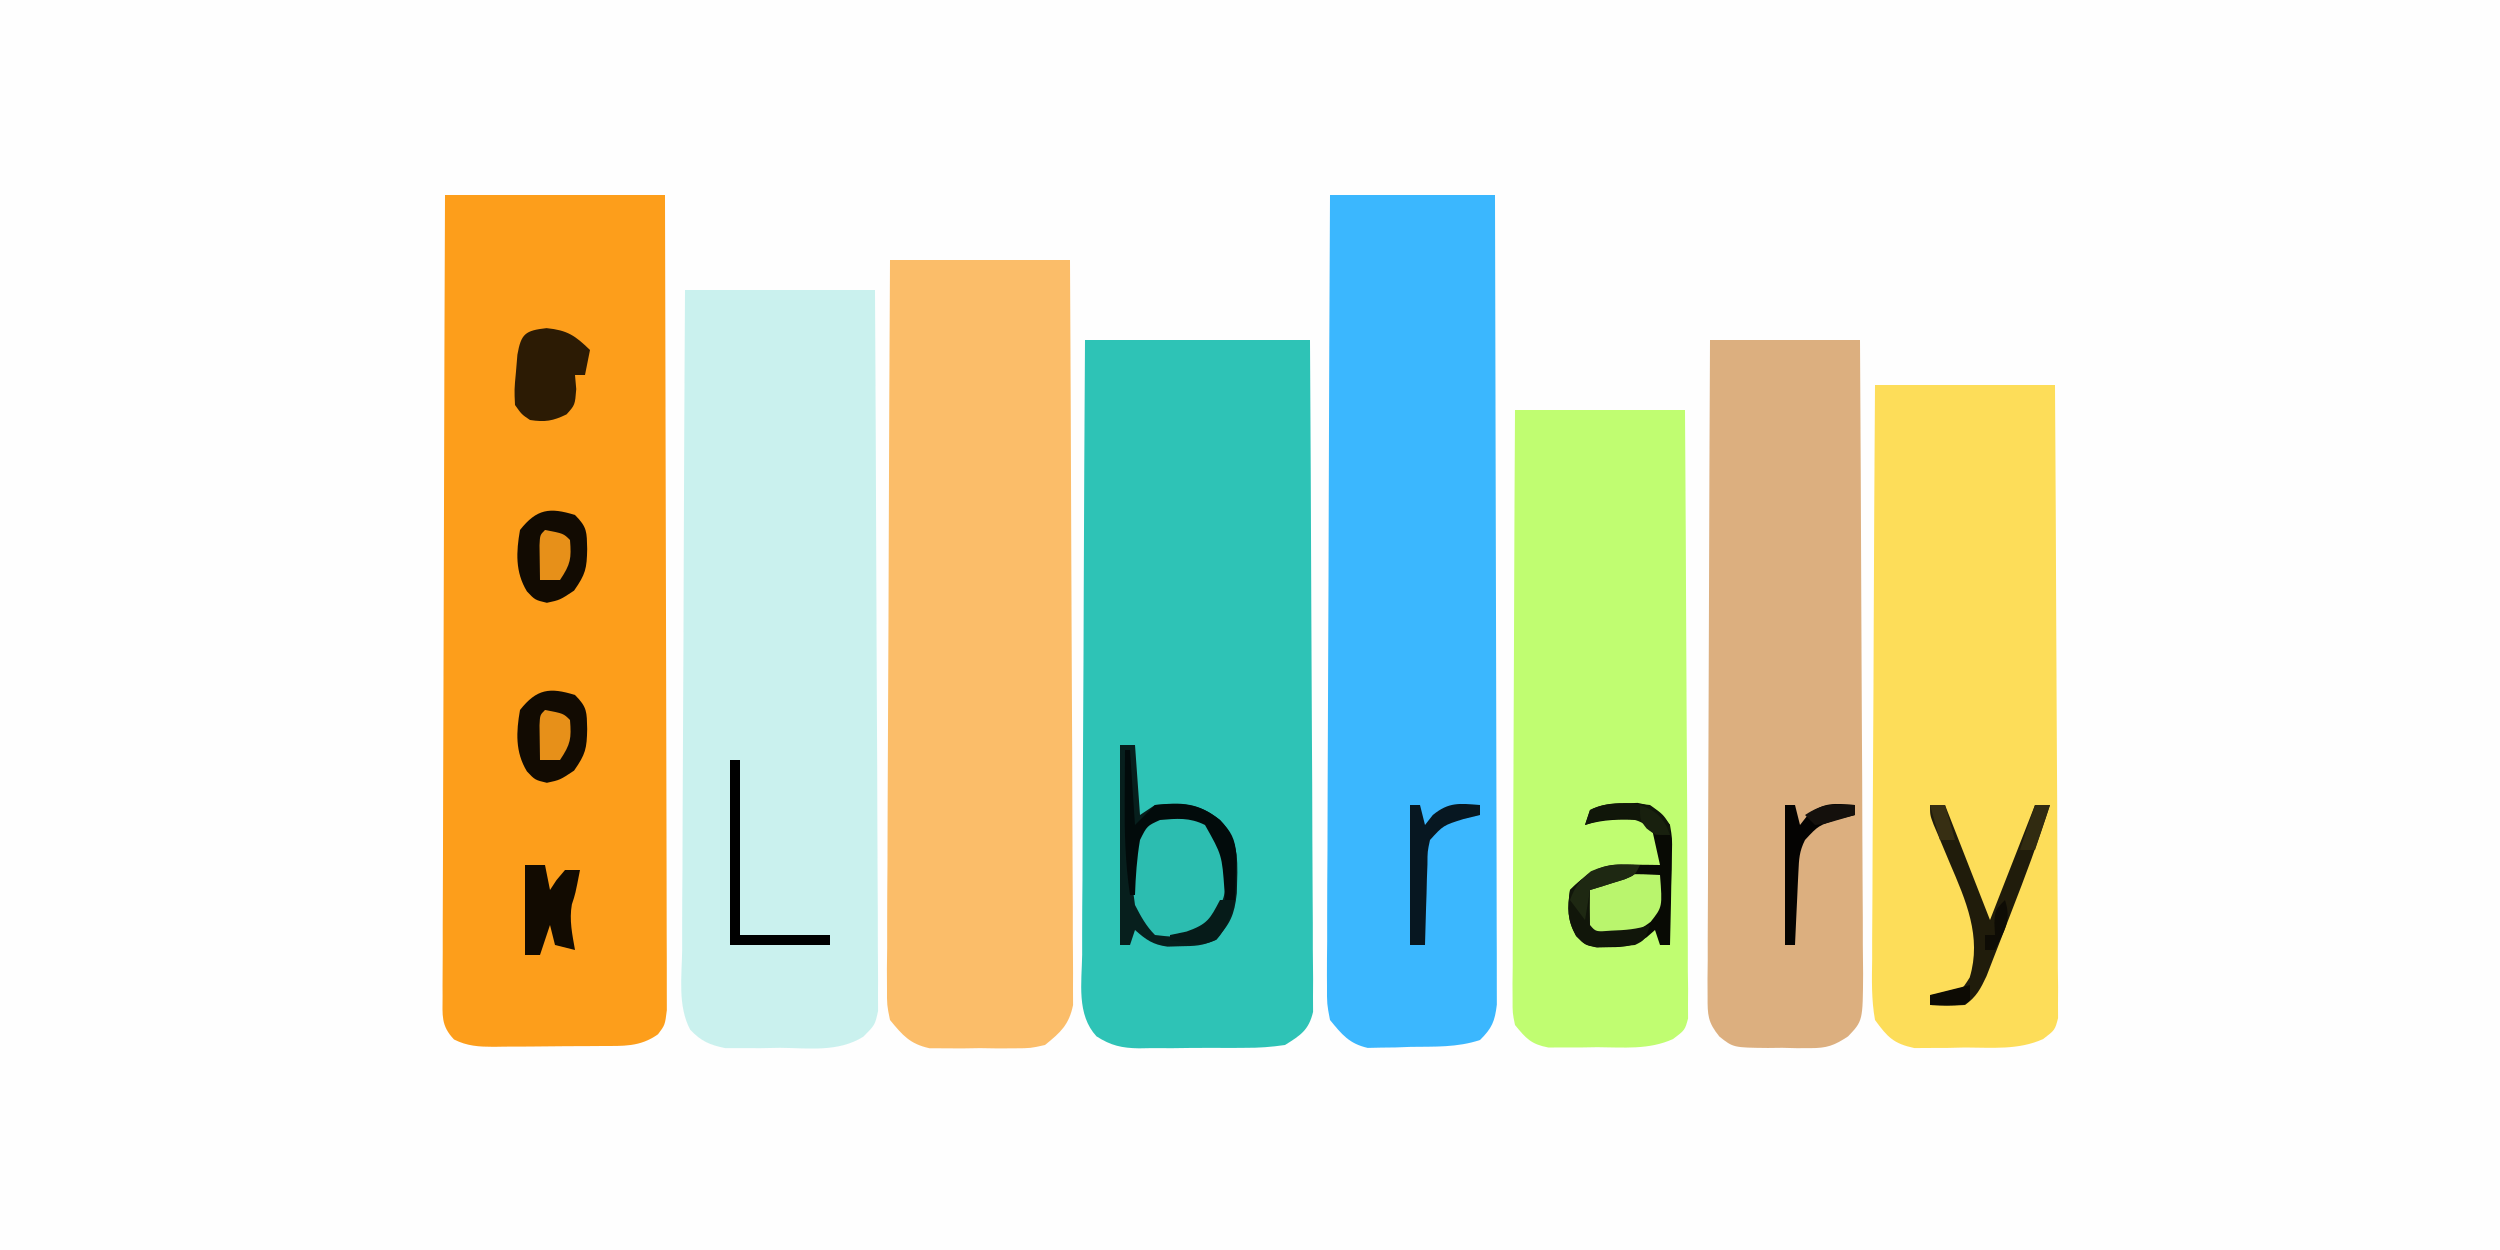 <?xml version="1.0" encoding="UTF-8"?>
<svg version="1.1" xmlns="http://www.w3.org/2000/svg" width="500" height="250">
<rect width="100%" height="100%" fill="#808080" stroke="none"/>
<path d="M0 0 C165 0 330 0 500 0 C500 82.5 500 165 500 250 C335 250 170 250 0 250 C0 167.5 0 85 0 0 Z " fill="#FEFEFE" transform="translate(0,0)"/>
<path d="M0 0 C14.52 0 29.04 0 44 0 C44.068 21.592 44.123 43.184 44.155 64.776 C44.171 74.801 44.192 84.826 44.226 94.851 C44.256 103.587 44.276 112.322 44.282 121.058 C44.286 125.686 44.295 130.313 44.317 134.94 C44.338 139.293 44.344 143.645 44.339 147.998 C44.34 149.598 44.346 151.198 44.358 152.798 C44.372 154.978 44.369 157.157 44.361 159.337 C44.364 160.559 44.366 161.78 44.369 163.038 C44 166 44 166 42.602 167.854 C38.975 170.448 35.595 170.178 31.289 170.203 C30.525 170.209 29.76 170.215 28.972 170.22 C27.353 170.23 25.734 170.236 24.115 170.24 C21.642 170.25 19.169 170.281 16.695 170.312 C15.122 170.319 13.549 170.324 11.977 170.328 C10.869 170.347 10.869 170.347 9.738 170.366 C6.791 170.353 4.46 170.231 1.803 168.897 C-0.841 166.115 -0.492 164.093 -0.481 160.299 C-0.484 159.615 -0.488 158.93 -0.491 158.225 C-0.498 155.926 -0.476 153.628 -0.454 151.329 C-0.453 149.684 -0.454 148.038 -0.456 146.392 C-0.457 141.919 -0.433 137.447 -0.406 132.974 C-0.381 128.301 -0.378 123.629 -0.373 118.956 C-0.361 110.106 -0.328 101.255 -0.288 92.405 C-0.243 82.33 -0.221 72.255 -0.201 62.181 C-0.159 41.454 -0.086 20.727 0 0 Z " fill="#FD9E1B" transform="translate(89,39)"/>
<path d="M0 0 C14.85 0 29.7 0 45 0 C45.113 17.794 45.205 35.587 45.259 53.38 C45.285 61.642 45.32 69.904 45.377 78.166 C45.427 85.366 45.459 92.566 45.47 99.766 C45.477 103.579 45.492 107.392 45.529 111.205 C45.563 114.794 45.573 118.382 45.566 121.971 C45.568 123.917 45.594 125.862 45.622 127.808 C45.615 128.966 45.608 130.125 45.601 131.318 C45.606 132.325 45.61 133.331 45.615 134.368 C44.762 138.02 43.126 139.053 40 141 C37.208 141.402 34.818 141.585 32.031 141.566 C31.273 141.573 30.515 141.579 29.734 141.585 C28.138 141.592 26.541 141.589 24.944 141.576 C22.507 141.563 20.073 141.597 17.637 141.635 C16.081 141.636 14.525 141.634 12.969 141.629 C12.245 141.642 11.521 141.655 10.775 141.669 C7.348 141.606 5.2 141.128 2.304 139.276 C-1.739 134.91 -0.647 128.501 -0.568 122.948 C-0.566 121.607 -0.567 120.267 -0.57 118.926 C-0.571 115.294 -0.542 111.663 -0.507 108.031 C-0.476 104.232 -0.473 100.434 -0.467 96.636 C-0.451 89.446 -0.41 82.257 -0.36 75.068 C-0.304 66.882 -0.277 58.696 -0.252 50.509 C-0.199 33.673 -0.108 16.836 0 0 Z " fill="#2EC3B6" transform="translate(217,68)"/>
<path d="M0 0 C12.54 0 25.08 0 38 0 C38.113 19.097 38.205 38.194 38.259 57.292 C38.285 66.159 38.32 75.026 38.377 83.893 C38.427 91.621 38.459 99.348 38.47 107.076 C38.477 111.168 38.492 115.261 38.529 119.353 C38.563 123.205 38.573 127.055 38.566 130.907 C38.567 132.321 38.577 133.735 38.596 135.149 C38.621 137.079 38.612 139.009 38.601 140.938 C38.606 142.019 38.61 143.099 38.615 144.212 C38 147 38 147 35.654 149.346 C30.609 152.491 24.778 151.612 19 151.562 C17.729 151.586 16.458 151.61 15.148 151.635 C13.924 151.633 12.699 151.631 11.438 151.629 C10.322 151.63 9.207 151.63 8.059 151.631 C4.969 150.994 3.211 150.258 1.044 147.947 C-1.494 143.214 -0.639 137.267 -0.568 132.03 C-0.566 130.591 -0.567 129.152 -0.57 127.713 C-0.571 123.812 -0.542 119.912 -0.507 116.011 C-0.476 111.933 -0.473 107.854 -0.467 103.776 C-0.451 96.055 -0.41 88.335 -0.36 80.614 C-0.304 71.823 -0.277 63.033 -0.252 54.242 C-0.199 36.161 -0.108 18.081 0 0 Z " fill="#CAF1EE" transform="translate(137,58)"/>
<path d="M0 0 C11.88 0 23.76 0 36 0 C36.113 19.732 36.205 39.464 36.259 59.196 C36.285 68.358 36.32 77.52 36.377 86.681 C36.427 94.666 36.459 102.651 36.47 110.637 C36.477 114.865 36.492 119.093 36.529 123.322 C36.563 127.302 36.573 131.281 36.566 135.261 C36.567 136.722 36.577 138.183 36.596 139.643 C36.621 141.638 36.612 143.633 36.601 145.628 C36.606 146.745 36.61 147.861 36.615 149.011 C35.798 152.979 34.103 154.484 31 157 C28.125 157.647 28.125 157.647 25 157.664 C23.298 157.674 23.298 157.674 21.562 157.684 C20.387 157.664 19.211 157.645 18 157.625 C16.824 157.644 15.649 157.664 14.438 157.684 C13.303 157.677 12.169 157.671 11 157.664 C9.969 157.658 8.938 157.653 7.875 157.647 C3.939 156.761 2.547 155.087 0 152 C-0.615 149.011 -0.615 149.011 -0.601 145.628 C-0.608 144.342 -0.615 143.057 -0.622 141.732 C-0.604 140.314 -0.586 138.897 -0.568 137.479 C-0.566 135.981 -0.567 134.483 -0.57 132.984 C-0.571 128.923 -0.542 124.861 -0.507 120.8 C-0.476 116.553 -0.473 112.306 -0.467 108.06 C-0.451 100.02 -0.41 91.981 -0.36 83.942 C-0.304 74.788 -0.277 65.635 -0.252 56.481 C-0.199 37.654 -0.108 18.827 0 0 Z " fill="#FBBD69" transform="translate(178,52)"/>
<path d="M0 0 C10.89 0 21.78 0 33 0 C33.068 21.444 33.123 42.888 33.155 64.333 C33.171 74.289 33.192 84.246 33.226 94.203 C33.256 102.879 33.276 111.556 33.282 120.233 C33.286 124.829 33.295 129.424 33.317 134.02 C33.338 138.344 33.344 142.667 33.339 146.991 C33.34 148.58 33.346 150.168 33.358 151.756 C33.373 153.923 33.369 156.088 33.361 158.255 C33.364 159.468 33.366 160.681 33.369 161.931 C32.966 165.281 32.384 166.651 30 169 C25.437 170.521 20.906 170.307 16.125 170.375 C14.634 170.431 14.634 170.431 13.113 170.488 C12.15 170.5 11.187 170.511 10.195 170.523 C9.319 170.543 8.443 170.563 7.54 170.583 C3.817 169.728 2.402 167.921 0 165 C-0.615 161.808 -0.615 161.808 -0.601 158.135 C-0.606 157.457 -0.61 156.779 -0.614 156.08 C-0.622 153.815 -0.595 151.551 -0.568 149.286 C-0.566 147.66 -0.567 146.033 -0.57 144.407 C-0.571 139.996 -0.542 135.586 -0.507 131.175 C-0.476 126.564 -0.473 121.953 -0.467 117.341 C-0.451 108.611 -0.41 99.882 -0.36 91.152 C-0.304 81.212 -0.277 71.273 -0.252 61.333 C-0.199 40.889 -0.108 20.444 0 0 Z " fill="#3BB7FE" transform="translate(266,39)"/>
<path d="M0 0 C11.88 0 23.76 0 36 0 C36.113 16.768 36.205 33.535 36.259 50.303 C36.285 58.089 36.32 65.874 36.377 73.659 C36.427 80.443 36.459 87.228 36.47 94.012 C36.477 97.606 36.492 101.199 36.529 104.793 C36.569 108.801 36.57 112.809 36.568 116.818 C36.586 118.013 36.604 119.209 36.622 120.44 C36.615 121.53 36.608 122.619 36.601 123.742 C36.606 124.69 36.61 125.639 36.615 126.616 C36 129 36 129 33.642 130.802 C28.671 133.056 23.371 132.512 18 132.5 C16.824 132.528 15.649 132.557 14.438 132.586 C13.303 132.589 12.169 132.591 11 132.594 C9.969 132.601 8.938 132.608 7.875 132.615 C3.71 131.724 2.526 130.458 0 127 C-0.736 122.928 -0.631 118.901 -0.568 114.774 C-0.568 113.535 -0.569 112.295 -0.57 111.018 C-0.567 107.628 -0.542 104.238 -0.507 100.848 C-0.476 97.302 -0.473 93.756 -0.467 90.21 C-0.451 83.498 -0.41 76.787 -0.36 70.076 C-0.304 62.434 -0.277 54.792 -0.252 47.15 C-0.199 31.433 -0.108 15.717 0 0 Z " fill="#FDDD59" transform="translate(375,77)"/>
<path d="M0 0 C11.22 0 22.44 0 34 0 C34.113 16.116 34.205 32.231 34.259 48.347 C34.285 55.83 34.32 63.313 34.377 70.795 C34.427 77.316 34.459 83.837 34.47 90.358 C34.477 93.812 34.492 97.265 34.529 100.719 C34.569 104.571 34.57 108.424 34.568 112.277 C34.586 113.425 34.604 114.574 34.622 115.758 C34.615 116.805 34.608 117.852 34.601 118.932 C34.606 119.843 34.61 120.755 34.615 121.694 C34 124 34 124 31.637 125.792 C26.789 128.013 21.684 127.47 16.438 127.438 C15.301 127.457 14.165 127.477 12.994 127.498 C11.902 127.497 10.809 127.497 9.684 127.496 C8.689 127.498 7.694 127.5 6.67 127.502 C3.221 126.854 2.195 125.698 0 123 C-0.492 120.587 -0.492 120.587 -0.481 117.849 C-0.487 116.809 -0.492 115.769 -0.498 114.697 C-0.483 113.561 -0.469 112.425 -0.454 111.255 C-0.455 110.055 -0.455 108.854 -0.456 107.618 C-0.454 104.331 -0.434 101.044 -0.406 97.757 C-0.381 94.321 -0.378 90.884 -0.373 87.447 C-0.361 80.941 -0.328 74.436 -0.288 67.93 C-0.243 60.522 -0.221 53.115 -0.201 45.708 C-0.159 30.471 -0.086 15.236 0 0 Z " fill="#C0FD71" transform="translate(303,82)"/>
<path d="M0 0 C9.9 0 19.8 0 30 0 C30.113 17.646 30.205 35.291 30.259 52.938 C30.285 61.131 30.32 69.324 30.377 77.517 C30.427 84.659 30.459 91.8 30.47 98.941 C30.477 102.723 30.492 106.503 30.529 110.285 C30.563 113.845 30.573 117.404 30.566 120.964 C30.568 122.892 30.594 124.82 30.622 126.747 C30.566 136.175 30.566 136.175 27.617 139.276 C24.801 141.131 23.396 141.632 20.059 141.629 C19.145 141.631 18.232 141.633 17.291 141.635 C16.349 141.611 15.408 141.587 14.438 141.562 C13.019 141.579 13.019 141.579 11.572 141.596 C4.658 141.522 4.658 141.522 1.886 139.322 C-0.465 136.428 -0.495 135.011 -0.481 131.318 C-0.487 130.16 -0.492 129.001 -0.498 127.808 C-0.483 126.541 -0.469 125.275 -0.454 123.97 C-0.453 122.619 -0.454 121.269 -0.456 119.919 C-0.457 116.256 -0.434 112.593 -0.406 108.93 C-0.381 105.101 -0.378 101.272 -0.373 97.443 C-0.361 90.193 -0.328 82.944 -0.288 75.695 C-0.243 67.441 -0.221 59.187 -0.201 50.933 C-0.159 33.955 -0.086 16.978 0 0 Z " fill="#DCAF7F" transform="translate(342,68)"/>
<path d="M0 0 C0.99 0 1.98 0 3 0 C3.33 4.62 3.66 9.24 4 14 C4.99 13.34 5.98 12.68 7 12 C12.347 11.569 15.665 11.532 20 15 C24.157 19.339 23.476 23.921 23.363 29.629 C22.892 34.004 22.031 35.879 19 39 C16.56 40.22 14.847 40.202 12.125 40.25 C11.261 40.276 10.398 40.302 9.508 40.328 C6.55 39.941 5.208 38.951 3 37 C2.67 37.99 2.34 38.98 2 40 C1.34 40 0.68 40 0 40 C0 26.8 0 13.6 0 0 Z " fill="#2CBDB0" transform="translate(224,149)"/>
<path d="M0 0 C0.864 -0.037 1.727 -0.075 2.617 -0.113 C5.991 0.46 7.001 1.667 9.125 4.312 C9.579 6.97 9.579 6.97 9.516 9.953 C9.496 11.558 9.496 11.558 9.477 13.195 C9.443 14.306 9.41 15.418 9.375 16.562 C9.357 17.689 9.339 18.816 9.32 19.977 C9.273 22.756 9.207 25.534 9.125 28.312 C8.465 28.312 7.805 28.312 7.125 28.312 C6.795 27.323 6.465 26.332 6.125 25.312 C5.569 25.798 5.014 26.284 4.441 26.785 C1.745 28.563 0.261 28.745 -2.938 28.75 C-3.795 28.769 -4.652 28.789 -5.535 28.809 C-7.875 28.312 -7.875 28.312 -9.652 26.504 C-11.473 23.241 -11.398 20.977 -10.875 17.312 C-7.95 14.387 -5.459 12.372 -1.273 12.215 C0.223 12.232 0.223 12.232 1.75 12.25 C3.254 12.264 3.254 12.264 4.789 12.277 C5.56 12.289 6.331 12.301 7.125 12.312 C6.843 10.998 6.549 9.686 6.25 8.375 C6.088 7.644 5.925 6.913 5.758 6.16 C5.295 4.105 5.295 4.105 3.125 3.312 C-0.714 3.17 -4.195 3.135 -7.875 4.312 C-7.545 3.322 -7.215 2.333 -6.875 1.312 C-4.445 0.098 -2.711 0.076 0 0 Z " fill="#080A04" transform="translate(324.875,160.688)"/>
<path d="M0 0 C0.99 0 1.98 0 3 0 C3.33 4.62 3.66 9.24 4 14 C4.99 13.34 5.98 12.68 7 12 C12.347 11.569 15.665 11.532 20 15 C24.157 19.339 23.476 23.921 23.363 29.629 C22.892 34.004 22.031 35.879 19 39 C16.56 40.22 14.847 40.202 12.125 40.25 C11.261 40.276 10.398 40.302 9.508 40.328 C6.55 39.941 5.208 38.951 3 37 C2.67 37.99 2.34 38.98 2 40 C1.34 40 0.68 40 0 40 C0 26.8 0 13.6 0 0 Z M5.062 15.688 C1.88 20.798 2.128 26.13 3 32 C4.167 34.26 5.199 36.199 7 38 C12.98 38.677 12.98 38.677 17.938 35.625 C21.628 30.928 21.672 26.849 21 21 C19.689 17.887 18.094 15.547 15 14 C10.901 13.536 8.669 13.616 5.062 15.688 Z " fill="#071F1D" transform="translate(224,149)"/>
<path d="M0 0 C4.198 0.427 5.707 1.485 8.688 4.375 C8.357 6.025 8.027 7.675 7.688 9.375 C7.027 9.375 6.367 9.375 5.688 9.375 C5.811 10.767 5.811 10.767 5.938 12.188 C5.688 15.375 5.688 15.375 4 17.25 C1.264 18.581 -0.307 18.837 -3.312 18.375 C-4.977 17.262 -4.977 17.262 -6.312 15.375 C-6.457 12.309 -6.457 12.309 -6.125 8.812 C-6.028 7.656 -5.932 6.5 -5.832 5.309 C-5.084 1.086 -4.257 0.482 0 0 Z " fill="#2C1B04" transform="translate(109.312,65.625)"/>
<path d="M0 0 C2.47 2.47 2.35 3.396 2.438 6.812 C2.358 10.72 2.138 11.802 -0.188 15.125 C-3 17 -3 17 -5.625 17.562 C-8 17 -8 17 -9.617 15.277 C-11.982 11.383 -11.774 7.404 -11 3 C-7.64 -1.249 -5.07 -1.577 0 0 Z " fill="#120B02" transform="translate(115,139)"/>
<path d="M0 0 C2.47 2.47 2.35 3.396 2.438 6.812 C2.358 10.72 2.138 11.802 -0.188 15.125 C-3 17 -3 17 -5.625 17.562 C-8 17 -8 17 -9.617 15.277 C-11.982 11.383 -11.774 7.404 -11 3 C-7.64 -1.249 -5.07 -1.577 0 0 Z " fill="#120B02" transform="translate(115,103)"/>
<path d="M0 0 C0.99 0 1.98 0 3 0 C5.97 7.59 8.94 15.18 12 23 C14.97 15.41 17.94 7.82 21 0 C21.99 0 22.98 0 24 0 C21.669 7.262 19.013 14.373 16.239 21.477 C15.494 23.39 14.761 25.306 14.027 27.223 C13.554 28.436 13.081 29.649 12.594 30.898 C12.168 31.998 11.742 33.099 11.303 34.232 C10.09 36.81 9.296 38.345 7 40 C3.312 40.188 3.312 40.188 0 40 C0 39.34 0 38.68 0 38 C0.928 37.959 1.856 37.917 2.812 37.875 C6.171 37.296 6.171 37.296 7.938 34.5 C10.403 26.379 7.15 19.048 3.938 11.562 C3.194 9.794 2.453 8.025 1.715 6.254 C1.386 5.484 1.057 4.714 0.719 3.92 C0 2 0 2 0 0 Z " fill="#201C0B" transform="translate(386,161)"/>
<path d="M0 0 C0.491 6.379 0.491 6.379 -1.875 9.375 C-5.662 12.271 -8.247 12.255 -13 12 C-15 10 -15 10 -15.438 6.562 C-15 3 -15 3 -13.125 1.062 C-8.724 -0.434 -4.604 -0.241 0 0 Z " fill="#B9F56D" transform="translate(332,175)"/>
<path d="M0 0 C1.32 0 2.64 0 4 0 C4.33 1.65 4.66 3.3 5 5 C5.65 4.01 5.65 4.01 6.312 3 C6.869 2.34 7.426 1.68 8 1 C8.99 1 9.98 1 11 1 C10.067 5.8 10.067 5.8 9.375 7.875 C8.819 11.024 9.459 13.875 10 17 C8.68 16.67 7.36 16.34 6 16 C5.67 14.68 5.34 13.36 5 12 C4.34 13.98 3.68 15.96 3 18 C2.01 18 1.02 18 0 18 C0 12.06 0 6.12 0 0 Z " fill="#120B01" transform="translate(105,173)"/>
<path d="M0 0 C0.66 0 1.32 0 2 0 C2 11.55 2 23.1 2 35 C7.94 35 13.88 35 20 35 C20 35.66 20 36.32 20 37 C13.4 37 6.8 37 0 37 C0 24.79 0 12.58 0 0 Z " fill="#000000" transform="translate(146,152)"/>
<path d="M0 0 C0.66 0 1.32 0 2 0 C2.33 1.32 2.66 2.64 3 4 C3.516 3.34 4.031 2.68 4.562 2 C7.8 -0.656 9.926 -0.313 14 0 C14 0.66 14 1.32 14 2 C12.36 2.402 12.36 2.402 10.688 2.812 C6.654 4.077 6.654 4.077 4 7 C3.498 9.313 3.498 9.313 3.488 11.887 C3.435 13.293 3.435 13.293 3.381 14.729 C3.358 15.705 3.336 16.681 3.312 17.688 C3.278 18.676 3.244 19.664 3.209 20.682 C3.126 23.121 3.057 25.56 3 28 C2.01 28 1.02 28 0 28 C0 18.76 0 9.52 0 0 Z " fill="#071721" transform="translate(282,161)"/>
<path d="M0 0 C0.33 0 0.66 0 1 0 C1.33 4.95 1.66 9.9 2 15 C3.32 13.68 4.64 12.36 6 11 C11.351 10.405 14.668 10.534 19 14 C21.291 16.423 21.966 17.65 22.293 21.016 C22.258 22.083 22.223 23.15 22.188 24.25 C22.16 25.328 22.133 26.405 22.105 27.516 C22.071 28.335 22.036 29.155 22 30 C21.34 30 20.68 30 20 30 C19.963 29.336 19.925 28.672 19.887 27.988 C19.391 21.014 19.391 21.014 16 15 C12.908 13.454 10.406 13.706 7 14 C4.401 15.179 4.401 15.179 3 18 C2.378 21.661 2.128 25.291 2 29 C1.67 29 1.34 29 1 29 C0.045 22.625 -0.12 16.439 -0.062 10 C-0.058 9.034 -0.053 8.069 -0.049 7.074 C-0.037 4.716 -0.021 2.358 0 0 Z " fill="#020B0B" transform="translate(225,150)"/>
<path d="M0 0 C0.66 0 1.32 0 2 0 C2.33 1.32 2.66 2.64 3 4 C3.516 3.34 4.031 2.68 4.562 2 C7.8 -0.656 9.926 -0.313 14 0 C14 0.66 14 1.32 14 2 C12.36 2.402 12.36 2.402 10.688 2.812 C6.691 4.093 6.691 4.093 4 7 C2.853 9.293 2.803 10.799 2.684 13.352 C2.642 14.202 2.6 15.053 2.557 15.93 C2.517 16.819 2.478 17.709 2.438 18.625 C2.394 19.522 2.351 20.419 2.307 21.344 C2.2 23.562 2.098 25.781 2 28 C1.34 28 0.68 28 0 28 C0 18.76 0 9.52 0 0 Z " fill="#040302" transform="translate(357,161)"/>
<path d="M0 0 C-1 2 -1 2 -3.066 2.852 C-4.302 3.234 -4.302 3.234 -5.562 3.625 C-6.802 4.016 -6.802 4.016 -8.066 4.414 C-8.704 4.607 -9.343 4.801 -10 5 C-10.042 7.333 -10.041 9.667 -10 12 C-8.845 13.382 -8.845 13.382 -5.688 13.125 C-2.854 13.029 -0.664 12.852 2 12 C1 15 1 15 -1 16 C-3.277 16.238 -3.277 16.238 -5.938 16.312 C-6.813 16.35 -7.688 16.387 -8.59 16.426 C-11 16 -11 16 -12.785 14.199 C-14.591 10.931 -14.523 8.664 -14 5 C-9.398 0.398 -6.368 -0.118 0 0 Z " fill="#11160A" transform="translate(328,173)"/>
<path d="M0 0 C3.692 0.692 3.692 0.692 5 2 C5.294 5.722 5.148 6.778 3 10 C1.68 10 0.36 10 -1 10 C-1.027 8.521 -1.046 7.042 -1.062 5.562 C-1.074 4.739 -1.086 3.915 -1.098 3.066 C-1 1 -1 1 0 0 Z " fill="#E79019" transform="translate(109,142)"/>
<path d="M0 0 C3.692 0.692 3.692 0.692 5 2 C5.294 5.722 5.148 6.778 3 10 C1.68 10 0.36 10 -1 10 C-1.027 8.521 -1.046 7.042 -1.062 5.562 C-1.074 4.739 -1.086 3.915 -1.098 3.066 C-1 1 -1 1 0 0 Z " fill="#E79019" transform="translate(109,106)"/>
<path d="M0 0 C2.625 1.875 2.625 1.875 4 4 C4 4.66 4 5.32 4 6 C3.01 6 2.02 6 1 6 C0.381 5.258 0.381 5.258 -0.25 4.5 C-3.002 2.142 -5.503 2.755 -9 3 C-11.31 3.429 -11.31 3.429 -13 4 C-12.67 3.01 -12.34 2.02 -12 1 C-8.311 -0.845 -4.027 -0.487 0 0 Z " fill="#101609" transform="translate(330,161)"/>
<path d="M0 0 C0.99 0 1.98 0 3 0 C2.166 3.127 1.456 5.477 -0.688 7.938 C-4.013 9.465 -6.497 8.741 -10 8 C-10 7.67 -10 7.34 -10 7 C-8.907 6.773 -7.814 6.546 -6.688 6.312 C-2.463 4.809 -2.004 3.807 0 0 Z " fill="#061B19" transform="translate(244,180)"/>
<path d="M0 0 C-1 2 -1 2 -3.066 2.852 C-4.302 3.234 -4.302 3.234 -5.562 3.625 C-6.802 4.016 -6.802 4.016 -8.066 4.414 C-8.704 4.607 -9.343 4.801 -10 5 C-10.33 6.98 -10.66 8.96 -11 11 C-11.99 9.68 -12.98 8.36 -14 7 C-12.989 4.335 -12.06 3.048 -9.812 1.25 C-6.376 -0.277 -3.721 -0.219 0 0 Z " fill="#1E2812" transform="translate(328,173)"/>
<path d="M0 0 C0.99 0 1.98 0 3 0 C2.01 2.97 1.02 5.94 0 9 C-0.99 9 -1.98 9 -3 9 C-2.01 6.03 -1.02 3.06 0 0 Z " fill="#312B11" transform="translate(407,161)"/>
<path d="M0 0 C0 0.66 0 1.32 0 2 C-1.287 2.389 -2.58 2.761 -3.875 3.125 C-4.594 3.334 -5.314 3.543 -6.055 3.758 C-6.697 3.838 -7.339 3.918 -8 4 C-8.66 3.34 -9.32 2.68 -10 2 C-6.356 -0.429 -4.288 -0.162 0 0 Z " fill="#14100C" transform="translate(371,161)"/>
<path d="M0 0 C0 0.99 0 1.98 0 3 C-1 4 -1 4 -4.562 4.062 C-5.697 4.042 -6.831 4.021 -8 4 C-8 3.34 -8 2.68 -8 2 C-5.36 1.34 -2.72 0.68 0 0 Z " fill="#0D0B04" transform="translate(394,197)"/>
<path d="M0 0 C1.392 4.176 -0.177 6.135 -2 10 C-2.66 10 -3.32 10 -4 10 C-4 9.01 -4 8.02 -4 7 C-3.34 7 -2.68 7 -2 7 C-2.041 6.216 -2.083 5.433 -2.125 4.625 C-2 2 -2 2 0 0 Z " fill="#0E0C05" transform="translate(401,180)"/>
<path d="M0 0 C0.99 0 1.98 0 3 0 C3.66 2.31 4.32 4.62 5 7 C4.01 7 3.02 7 2 7 C1.34 4.69 0.68 2.38 0 0 Z " fill="#372F13" transform="translate(386,161)"/>
<path d="M0 0 C2.622 1.049 3.794 1.649 5.25 4.125 C5.497 4.744 5.745 5.362 6 6 C3 6 3 6 1.312 4.688 C0 3 0 3 0 0 Z " fill="#18200E" transform="translate(328,161)"/>
</svg>
